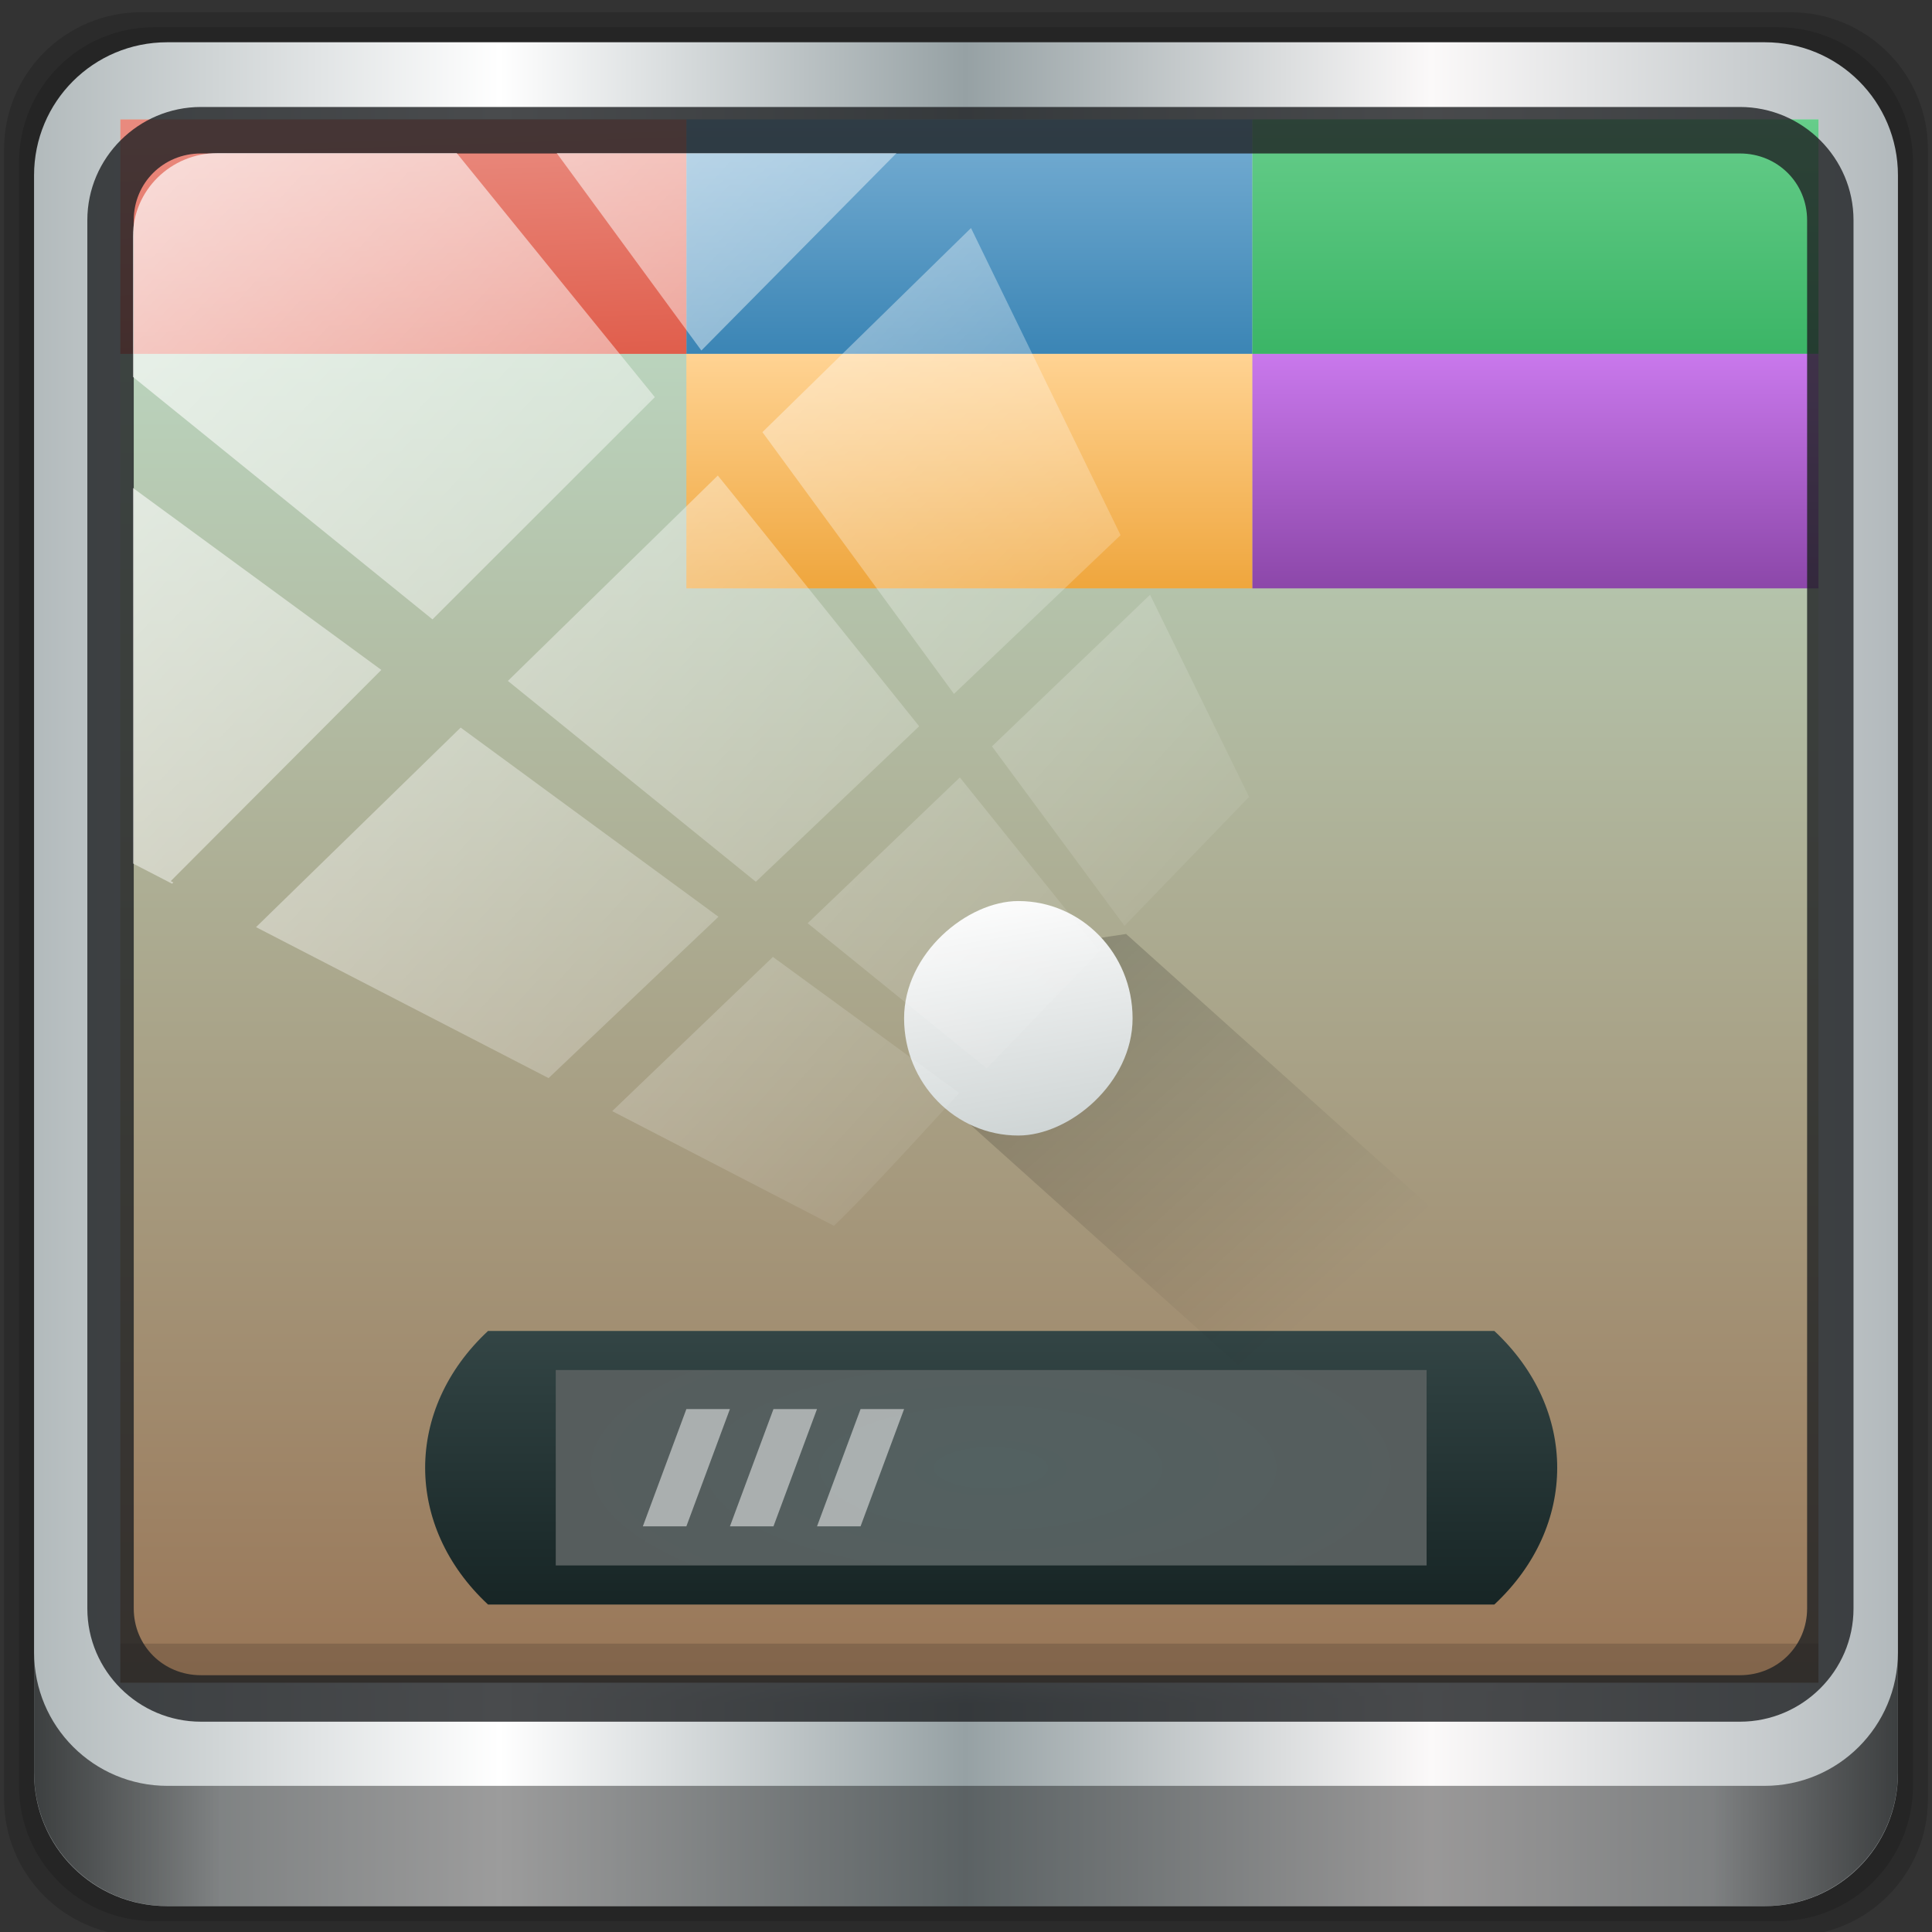 <?xml version="1.0" encoding="UTF-8" standalone="no"?>
<svg
   xmlns:dc="http://purl.org/dc/elements/1.1/"
   xmlns:cc="http://creativecommons.org/ns#"
   xmlns:rdf="http://www.w3.org/1999/02/22-rdf-syntax-ns#"
   xmlns:svg="http://www.w3.org/2000/svg"
   xmlns="http://www.w3.org/2000/svg"
   xmlns:xlink="http://www.w3.org/1999/xlink"
   xmlns:sodipodi="http://sodipodi.sourceforge.net/DTD/sodipodi-0.dtd"
   xmlns:inkscape="http://www.inkscape.org/namespaces/inkscape"
   width="48"
   height="48"
   version="1.1"
   id="svg382"
   sodipodi:docname="kbreakout.svg"
   inkscape:version="0.92.2 5c3e80d, 2017-08-06">
  <rect width="100%" height="100%" fill="#333333" stroke="none"/>
  <sodipodi:namedview
     pagecolor="#ffffff"
     bordercolor="#666666"
     borderopacity="1"
     objecttolerance="10"
     gridtolerance="10"
     guidetolerance="10"
     inkscape:pageopacity="0"
     inkscape:pageshadow="2"
     inkscape:window-width="1280"
     inkscape:window-height="941"
     id="namedview384"
     showgrid="false"
     inkscape:zoom="4.9166667"
     inkscape:cx="24"
     inkscape:cy="24"
     inkscape:window-x="0"
     inkscape:window-y="21"
     inkscape:window-maximized="1"
     inkscape:current-layer="svg382" />
  <defs
     id="defs354">
    <linearGradient
       id="linearGradient4250">
      <stop
         offset="0"
         style="stop-color:#efa63d;stop-opacity:1"
         id="stop294" />
      <stop
         offset="1"
         style="stop-color:#ffd393;stop-opacity:1"
         id="stop296" />
    </linearGradient>
    <linearGradient
       id="linearGradient4244">
      <stop
         offset="0"
         style="stop-color:#8c47a9;stop-opacity:1"
         id="stop299" />
      <stop
         offset="1"
         style="stop-color:#c978ec;stop-opacity:1"
         id="stop301" />
    </linearGradient>
    <linearGradient
       id="linearGradient4224">
      <stop
         style="stop-color:#000000;stop-opacity:1;"
         offset="0"
         id="stop304" />
      <stop
         style="stop-color:#000000;stop-opacity:0;"
         offset="1"
         id="stop306" />
    </linearGradient>
    <linearGradient
       id="linearGradient4207">
      <stop
         style="stop-color:#3bb566;stop-opacity:1;"
         offset="0"
         id="stop309" />
      <stop
         style="stop-color:#66cd8a;stop-opacity:1"
         offset="1"
         id="stop311" />
    </linearGradient>
    <linearGradient
       id="linearGradient4191">
      <stop
         style="stop-color:#3b85b5;stop-opacity:1;"
         offset="0"
         id="stop314" />
      <stop
         style="stop-color:#77aed3;stop-opacity:1"
         offset="1"
         id="stop316" />
    </linearGradient>
    <linearGradient
       id="linearGradient4375">
      <stop
         style="stop-color:#e05e4c;stop-opacity:1;"
         offset="0"
         id="stop319" />
      <stop
         style="stop-color:#e98a7e;stop-opacity:1"
         offset="1"
         id="stop321" />
    </linearGradient>
    <linearGradient
       id="linearGradient4369">
      <stop
         offset="0"
         style="stop-color:#334545;stop-opacity:1"
         id="stop324" />
      <stop
         offset="1"
         style="stop-color:#172525;stop-opacity:1"
         id="stop326" />
    </linearGradient>
    <linearGradient
       id="linearGradient4355">
      <stop
         style="stop-color:#997657;stop-opacity:1"
         offset="0"
         id="stop329" />
      <stop
         style="stop-color:#c0e4cf;stop-opacity:1"
         offset="1"
         id="stop331" />
    </linearGradient>
    <linearGradient
       id="linearGradient4325">
      <stop
         style="stop-color:#536161;stop-opacity:1"
         offset="0"
         id="stop334" />
      <stop
         style="stop-color:#595959;stop-opacity:1"
         offset="1"
         id="stop336" />
    </linearGradient>
    <linearGradient
       id="linearGradient4152">
      <stop
         style="stop-color:#cfd5d5;stop-opacity:1"
         offset="0"
         id="stop339" />
      <stop
         style="stop-color:#fcfcfc;stop-opacity:1"
         offset="1"
         id="stop341" />
    </linearGradient>
    <linearGradient
       xlink:href="#linearGradient4369"
       id="linearGradient4339"
       x1="24"
       y1="35"
       x2="24"
       y2="42"
       gradientUnits="userSpaceOnUse"
       gradientTransform="matrix(1.089,0,0,1.13,-4.601,-0.522)" />
    <radialGradient
       xlink:href="#linearGradient4325"
       id="radialGradient4368"
       cx="24"
       cy="38.5"
       fx="24"
       fy="38.5"
       r="10"
       gradientTransform="matrix(2.374,-3.0739868e-7,8.7393948e-8,0.961,-35.464,6.006)"
       gradientUnits="userSpaceOnUse" />
    <linearGradient
       xlink:href="#linearGradient4152"
       id="linearGradient4351"
       x1="-30"
       y1="24.095"
       x2="-24.19"
       y2="23.127"
       gradientUnits="userSpaceOnUse"
       gradientTransform="matrix(1.167,0,0,1.021,1.629,-2.372)" />
    <linearGradient
       xlink:href="#linearGradient4355"
       id="linearGradient4361"
       x1="-44"
       y1="24"
       x2="-4"
       y2="24"
       gradientUnits="userSpaceOnUse"
       gradientTransform="matrix(1.13,0,0,1.102,0.522,-5.493)" />
    <linearGradient
       xlink:href="#linearGradient4375"
       id="linearGradient4381"
       x1="11.139"
       y1="10.164"
       x2="10.977"
       y2="5.299"
       gradientUnits="userSpaceOnUse"
       gradientTransform="matrix(1.225,0,0,1.356,-7.208,-2.782)" />
    <linearGradient
       xlink:href="#linearGradient4191"
       id="linearGradient4197"
       x1="37"
       y1="10"
       x2="37"
       y2="5"
       gradientUnits="userSpaceOnUse"
       gradientTransform="matrix(1.225,0,0,1.356,-24.352,-2.782)" />
    <linearGradient
       xlink:href="#linearGradient4224"
       id="linearGradient4230"
       x1="35.572"
       y1="1.395"
       x2="46.689"
       y2="1.395"
       gradientUnits="userSpaceOnUse"
       gradientTransform="matrix(0.799,0.799,-0.799,0.799,-5.606,-0.522)" />
    <linearGradient
       xlink:href="#linearGradient4207"
       id="linearGradient4234"
       gradientUnits="userSpaceOnUse"
       x1="24"
       y1="16"
       x2="24"
       y2="11"
       gradientTransform="matrix(1.225,0,0,1.356,6.263,-10.921)" />
    <linearGradient
       xlink:href="#linearGradient4250"
       id="linearGradient4240"
       gradientUnits="userSpaceOnUse"
       gradientTransform="matrix(1.225,0,0,1.356,-24.352,4)"
       x1="37"
       y1="10"
       x2="37"
       y2="5" />
    <linearGradient
       xlink:href="#linearGradient4244"
       id="linearGradient4242"
       gradientUnits="userSpaceOnUse"
       gradientTransform="matrix(1.225,0,0,1.356,6.263,-4.139)"
       x1="24"
       y1="16"
       x2="24"
       y2="11" />
    <linearGradient
       inkscape:collect="always"
       xlink:href="#linearGradient6139-0"
       id="linearGradient4071"
       gradientUnits="userSpaceOnUse"
       gradientTransform="matrix(0.551,0,0,0.551,-2.461,-1.706)"
       x1="6"
       y1="47"
       x2="90"
       y2="47" />
    <linearGradient
       id="linearGradient6139-0">
      <stop
         id="stop6141-2"
         offset="0"
         style="stop-color:#b2babc;stop-opacity:1" />
      <stop
         style="stop-color:#ffffff;stop-opacity:1;"
         offset="0.25"
         id="stop6151-0" />
      <stop
         style="stop-color:#96a1a4;stop-opacity:1"
         offset="0.5"
         id="stop6147-1" />
      <stop
         id="stop6149-4"
         offset="0.75"
         style="stop-color:#fbf9f9;stop-opacity:1;" />
      <stop
         id="stop6143-4"
         offset="1"
         style="stop-color:#b2b9bc;stop-opacity:1" />
    </linearGradient>
    <linearGradient
       gradientTransform="matrix(0.498,0,0,0.498,0.1,0.303)"
       inkscape:collect="always"
       xlink:href="#linearGradient3832-0-6-1-1"
       id="linearGradient4129"
       x1="1.5"
       y1="88.172"
       x2="94.5"
       y2="88.172"
       gradientUnits="userSpaceOnUse" />
    <linearGradient
       id="linearGradient3832-0-6-1-1">
      <stop
         style="stop-color:#000000;stop-opacity:1;"
         offset="0"
         id="stop3834-6-3-7-1" />
      <stop
         id="stop3872-2-4"
         offset="0.1"
         style="stop-color:#000000;stop-opacity:0.588;" />
      <stop
         style="stop-color:#000000;stop-opacity:0.588;"
         offset="0.9"
         id="stop3844-6-2-7-6" />
      <stop
         style="stop-color:#000000;stop-opacity:1;"
         offset="1"
         id="stop3836-5-0-2-9" />
    </linearGradient>
    <radialGradient
       inkscape:collect="always"
       xlink:href="#linearGradient3737"
       id="radialGradient7462"
       gradientUnits="userSpaceOnUse"
       gradientTransform="matrix(0.486,0,0,0.024,16.979,40.22)"
       cx="13.948"
       cy="44.893"
       fx="13.948"
       fy="44.893"
       r="43.199" />
    <linearGradient
       id="linearGradient3737">
      <stop
         offset="0"
         style="stop-color:#ffffff;stop-opacity:1"
         id="stop3739" />
      <stop
         offset="1"
         style="stop-color:#ffffff;stop-opacity:0"
         id="stop3741" />
    </linearGradient>
    <radialGradient
       inkscape:collect="always"
       xlink:href="#linearGradient3737"
       id="radialGradient7464"
       gradientUnits="userSpaceOnUse"
       gradientTransform="matrix(0.442,0,0,0.024,16.01,-44.996)"
       cx="13.948"
       cy="44.893"
       fx="13.948"
       fy="44.893"
       r="43.199" />
    <linearGradient
       inkscape:collect="always"
       xlink:href="#linearGradient3737"
       id="linearGradient4767"
       gradientUnits="userSpaceOnUse"
       x1="2.771"
       y1="-28.642"
       x2="50.528"
       y2="14.514" />
    <clipPath
       id="clipPath4156-4-1"
       clipPathUnits="userSpaceOnUse">
      <path
         inkscape:connector-curvature="0"
         id="path4158-0-8"
         d="m 27.046,-55.695 -14.214,13.321 h 0.061 l 15.653,21.771 10.231,-10.546 C 38.562,-32.302 27.468,-54.819 27.046,-55.695 Z M 9.647,-39.383 -5.241,-25.321 15.988,-7.806 26.372,-18.383 Z m 31.491,12.951 -9.741,9.714 8.945,12.458 7.781,-7.555 z m -49.84,4.379 -13.754,12.982 26.283,13.846 0.061,-0.062 -0.123,-0.062 L 13.599,-5.401 -8.702,-22.053 Z m 38.015,7.401 -9.803,9.775 11.579,9.559 7.628,-7.401 -8.669,-11.009 z m 20.187,5.674 -7.383,7.216 6.188,8.542 5.82,-6.137 z m -32.195,6.322 -9.557,9.498 13.662,7.185 7.934,-7.678 z m 23.312,2.374 -7.107,6.938 8.363,6.907 5.361,-5.674 -0.061,-0.092 -0.092,0.123 -6.464,-8.203 z m -8.73,8.542 -7.505,7.339 10.354,5.458 c 1.397,-1.321 5.675,-6.123 5.851,-6.322 z"
         style="opacity:0.6;fill:#ffffff;fill-opacity:1;stroke:none" />
    </clipPath>
    <linearGradient
       id="ButtonShadow-16"
       gradientTransform="scale(1.006,0.994)"
       x1="45.448"
       y1="92.54"
       x2="45.448"
       y2="7.017"
       gradientUnits="userSpaceOnUse">
      <stop
         style="stop-color:#000000;stop-opacity:1;"
         offset="0"
         id="stop3750-6" />
      <stop
         style="stop-color:#000000;stop-opacity:0.588;"
         offset="1"
         id="stop3752-4" />
    </linearGradient>
    <clipPath
       clipPathUnits="userSpaceOnUse"
       id="clipPath4355-7">
      <rect
         style="fill:#ffffff;fill-opacity:1;fill-rule:nonzero;stroke:none"
         id="rect4357-5"
         width="84"
         height="80"
         x="6"
         y="6"
         rx="6"
         ry="6" />
    </clipPath>
    <clipPath
       clipPathUnits="userSpaceOnUse"
       id="clipPath4355-9">
      <rect
         style="fill:#ffffff;fill-opacity:1;fill-rule:nonzero;stroke:none"
         id="rect4357-1"
         width="84"
         height="80"
         x="6"
         y="6"
         rx="6"
         ry="6" />
    </clipPath>
    <clipPath
       clipPathUnits="userSpaceOnUse"
       id="clipPath4355-1">
      <rect
         style="fill:#ffffff;fill-opacity:1;fill-rule:nonzero;stroke:none"
         id="rect4357-9"
         width="84"
         height="80"
         x="6"
         y="6"
         rx="6"
         ry="6" />
    </clipPath>
    <clipPath
       clipPathUnits="userSpaceOnUse"
       id="clipPath3943-52-0">
      <path
         id="path3945-4-1"
         d="m 69.781,20.844 -5,3.438 c 5.587,5.537 9,13.328 9,21.812 0,8.434 -3.377,16.096 -8.906,21.625 l 5,3.438 C 76.078,64.576 80,55.844 80,46.094 c 2e-6,-9.797 -3.963,-18.66 -10.219,-25.25 z M 40,24.062 28.906,36.219 H 21.5 c -0.823,0 -1.5,0.677 -1.5,1.5 v 1 14.844 1 c 0,0.823 0.684,1.61 1.5,1.5 h 7.406 L 40,68 V 66 26.062 Z m 20.594,3.281 -5,3.438 L 55.5,30.875 c 3.938,3.89 6.406,9.25 6.406,15.219 0,5.921 -2.43,11.148 -6.312,15.031 l 0.094,0.094 5.094,3.438 c 4.475,-4.908 7.25,-11.402 7.25,-18.562 0,-7.231 -2.879,-13.831 -7.438,-18.75 z m -9.25,6.5 -5.219,3.625 c 2.222,2.218 3.719,5.24 3.719,8.625 0,3.337 -1.459,6.228 -3.625,8.438 l 5.219,3.625 c 2.822,-3.237 4.531,-7.434 4.531,-12.062 0,-4.673 -1.754,-9.001 -4.625,-12.25 z"
         style="color:#000000;display:inline;overflow:visible;visibility:visible;opacity:0.8;fill:#ff00ff;fill-opacity:1;fill-rule:nonzero;stroke:none;stroke-width:1;marker:none;enable-background:accumulate"
         inkscape:connector-curvature="0" />
    </clipPath>
    <radialGradient
       xlink:href="#linearGradient4325"
       id="radialGradient4368-5"
       cx="24"
       cy="38.5"
       fx="24"
       fy="38.5"
       r="10"
       gradientTransform="matrix(2.374,-3.0739868e-7,8.7393948e-8,0.961,-35.464,6.006)"
       gradientUnits="userSpaceOnUse" />
  </defs>
  <path
     style="display:inline;opacity:0.15;fill:#000000;fill-opacity:1;fill-rule:nonzero;stroke:none;stroke-width:0.498"
     d="M 44.486,0.303 H 3.514 c -1.892,0 -3.414,1.523 -3.414,3.414 v 40.971 c 0,1.892 1.523,3.414 3.414,3.414 H 44.486 C 46.377,48.103 47.9,46.581 47.9,44.689 V 3.718 c 0,-1.892 -1.523,-3.414 -3.414,-3.414 z"
     id="path3288"
     inkscape:connector-curvature="0" />
  <path
     inkscape:connector-curvature="0"
     id="path4085"
     d="M 44.166,0.677 H 3.834 c -1.862,0 -3.361,1.499 -3.361,3.361 V 44.369 c 0,1.862 1.499,3.361 3.361,3.361 H 44.166 c 1.862,0 3.361,-1.499 3.361,-3.361 V 4.038 c 0,-1.862 -1.499,-3.361 -3.361,-3.361 z"
     style="display:inline;opacity:0.15;fill:#000000;fill-opacity:1;fill-rule:nonzero;stroke:none;stroke-width:0.498" />
  <path
     style="display:inline;fill:url(#linearGradient4071);fill-opacity:1;fill-rule:nonzero;stroke:none;stroke-width:0.498"
     d="M 43.846,1.05 H 4.154 c -1.832,0 -3.308,1.475 -3.308,3.308 V 44.049 c 0,1.832 1.475,3.308 3.308,3.308 H 43.846 c 1.832,0 3.308,-1.475 3.308,-3.308 V 4.358 c 0,-1.832 -1.475,-3.308 -3.308,-3.308 z"
     id="rect4251-1"
     inkscape:connector-curvature="0" />
  <path
     inkscape:connector-curvature="0"
     style="display:inline;opacity:0.658;fill:url(#linearGradient4129);fill-opacity:1;fill-rule:nonzero;stroke:none;stroke-width:0.498"
     d="m 0.847,41.055 v 2.987 c 0,1.832 1.482,3.314 3.314,3.314 H 43.839 c 1.832,0 3.314,-1.482 3.314,-3.314 v -2.987 c 0,1.832 -1.482,3.314 -3.314,3.314 H 4.161 c -1.832,0 -3.314,-1.482 -3.314,-3.314 z"
     id="path4118" />
  <rect
     style="opacity:0.55;fill:url(#radialGradient7462);fill-opacity:1;stroke:none;stroke-width:0.498"
     id="rect4131"
     width="41.949"
     height="2.116"
     x="2.776"
     y="40.261"
     rx="2.116"
     ry="2.116" />
  <rect
     ry="2.116"
     rx="2.116"
     y="-44.955"
     x="3.072"
     height="2.116"
     width="38.215"
     id="rect4141"
     style="opacity:0.669;fill:url(#radialGradient7464);fill-opacity:1;stroke:none;stroke-width:0.498"
     transform="rotate(90)" />
  <g
     id="g380"
     transform="matrix(0.957,0,0,0.859,4.028,-0.47)"
     style="stroke-width:1.103">
    <g
       id="g8607"
       style="stroke-width:1.103">
      <rect
         id="rect356"
         transform="rotate(-90)"
         y="-1.085"
         x="-49.215"
         height="44.085"
         width="45.215"
         style="fill:url(#linearGradient4361);fill-opacity:1;stroke:#808080;stroke-width:0;stroke-linecap:round;stroke-linejoin:round;stroke-miterlimit:4;stroke-dasharray:none;stroke-opacity:1" />
      <path
         inkscape:connector-curvature="0"
         id="path358"
         d="M 8.461,39.042 H 34.585 c 2.177,2.261 2.177,5.652 0,7.913 H 8.461 c -2.177,-2.261 -2.177,-5.652 0,-7.913 z"
         style="fill:url(#linearGradient4339);fill-opacity:1;stroke:none;stroke-width:1.103" />
      <rect
         id="rect360"
         ry="0"
         rx="0"
         y="40.172"
         x="10.219"
         height="5.652"
         width="22.608"
         style="fill:url(#radialGradient4368-5);fill-opacity:1;stroke:none;stroke-width:1.103" />
      <path
         inkscape:connector-curvature="0"
         id="path362"
         d="M 13.61,4 V 10.782 H 28.305 V 4 Z"
         style="fill:url(#linearGradient4197);fill-opacity:1;stroke:none;stroke-width:1.103" />
      <path
         inkscape:connector-curvature="0"
         id="path364"
         d="M -1.085,4 V 10.782 H 13.61 V 4 Z"
         style="fill:url(#linearGradient4381);fill-opacity:1;stroke:none;stroke-width:1.103" />
      <path
         inkscape:connector-curvature="0"
         id="path366"
         d="m 13.61,41.302 -1.13,3.391 h 1.13 l 1.13,-3.391 z m 2.261,0 -1.13,3.391 h 1.13 l 1.13,-3.391 z m 2.261,0 -1.13,3.391 h 1.13 l 1.13,-3.391 z"
         style="opacity:0.5;fill:#ffffff;fill-opacity:1;stroke:none;stroke-width:1.103" />
      <path
         inkscape:connector-curvature="0"
         id="path368"
         d="m -1.085,48.085 v 1.13 H 43 v -1.13 z"
         style="opacity:0.15;fill:#000000;fill-opacity:1;stroke:#808080;stroke-width:0;stroke-linecap:round;stroke-linejoin:round;stroke-miterlimit:4;stroke-dasharray:none;stroke-opacity:1" />
      <path
         inkscape:connector-curvature="0"
         id="path370"
         d="M 22.802,27.935 25.026,27.56 42.978,45.512 38.197,50.292 20.272,32.367 20.78,30.541 Z"
         style="opacity:0.2;fill:url(#linearGradient4230);fill-opacity:1;stroke:none;stroke-width:2.205;stroke-linecap:round;stroke-linejoin:round;stroke-miterlimit:4;stroke-dasharray:none;stroke-opacity:1" />
      <rect
         id="rect372"
         transform="rotate(-90)"
         style="fill:url(#linearGradient4351);fill-opacity:1;stroke:#808080;stroke-width:0;stroke-linecap:round;stroke-linejoin:round;stroke-miterlimit:4;stroke-dasharray:none;stroke-opacity:1"
         width="6.782"
         height="5.932"
         x="-33.39"
         y="19.262"
         rx="10.814"
         ry="9.712" />
      <path
         inkscape:connector-curvature="0"
         id="path374"
         style="fill:url(#linearGradient4234);fill-opacity:1;stroke:none;stroke-width:1.103"
         d="M 28.305,4 V 10.782 H 43 V 4 Z" />
      <path
         inkscape:connector-curvature="0"
         id="path376"
         style="fill:url(#linearGradient4240);fill-opacity:1;stroke:none;stroke-width:1.103"
         d="m 13.61,10.782 v 6.782 h 14.695 v -6.782 z" />
      <path
         inkscape:connector-curvature="0"
         id="path378"
         d="m 28.305,10.782 v 6.782 H 43 v -6.782 z"
         style="fill:url(#linearGradient4242);fill-opacity:1;stroke:none;stroke-width:1.103" />
    </g>
  </g>
  <path
     inkscape:connector-curvature="0"
     id="path4989"
     d="m 4.992,2.658 c -1.552,0 -2.822,1.264 -2.822,2.811 V 39.964 c 0,1.547 1.27,2.811 2.822,2.811 H 43.228 c 1.552,0 2.822,-1.264 2.822,-2.811 V 5.469 c 0,-1.547 -1.27,-2.811 -2.822,-2.811 z m 0,1.155 H 43.228 c 0.94,0 1.669,0.737 1.669,1.656 V 39.964 c 0,0.919 -0.729,1.656 -1.669,1.656 H 4.992 c -0.94,0 -1.669,-0.737 -1.669,-1.656 V 5.469 c 0,-0.919 0.729,-1.656 1.669,-1.656 z"
     style="color:#000000;font-style:normal;font-variant:normal;font-weight:normal;font-stretch:normal;font-size:medium;line-height:normal;font-family:Sans;-inkscape-font-specification:Sans;text-indent:0;text-align:start;text-decoration:none;text-decoration-line:none;letter-spacing:normal;word-spacing:normal;text-transform:none;writing-mode:lr-tb;direction:ltr;baseline-shift:baseline;text-anchor:start;display:inline;overflow:visible;visibility:visible;fill:#1f2224;fill-opacity:0.809;stroke:none;stroke-width:1.183;marker:none;enable-background:accumulate" />
  <rect
     transform="matrix(0.532,0,0,0.522,2.239,19.463)"
     style="opacity:0.7;fill:url(#linearGradient4767);fill-opacity:1;stroke:none"
     id="rect4146"
     width="75.966"
     height="69.024"
     x="2"
     y="-30"
     rx="3.957"
     ry="3.957"
     clip-path="url(#clipPath4156-4-1)" />
</svg>

